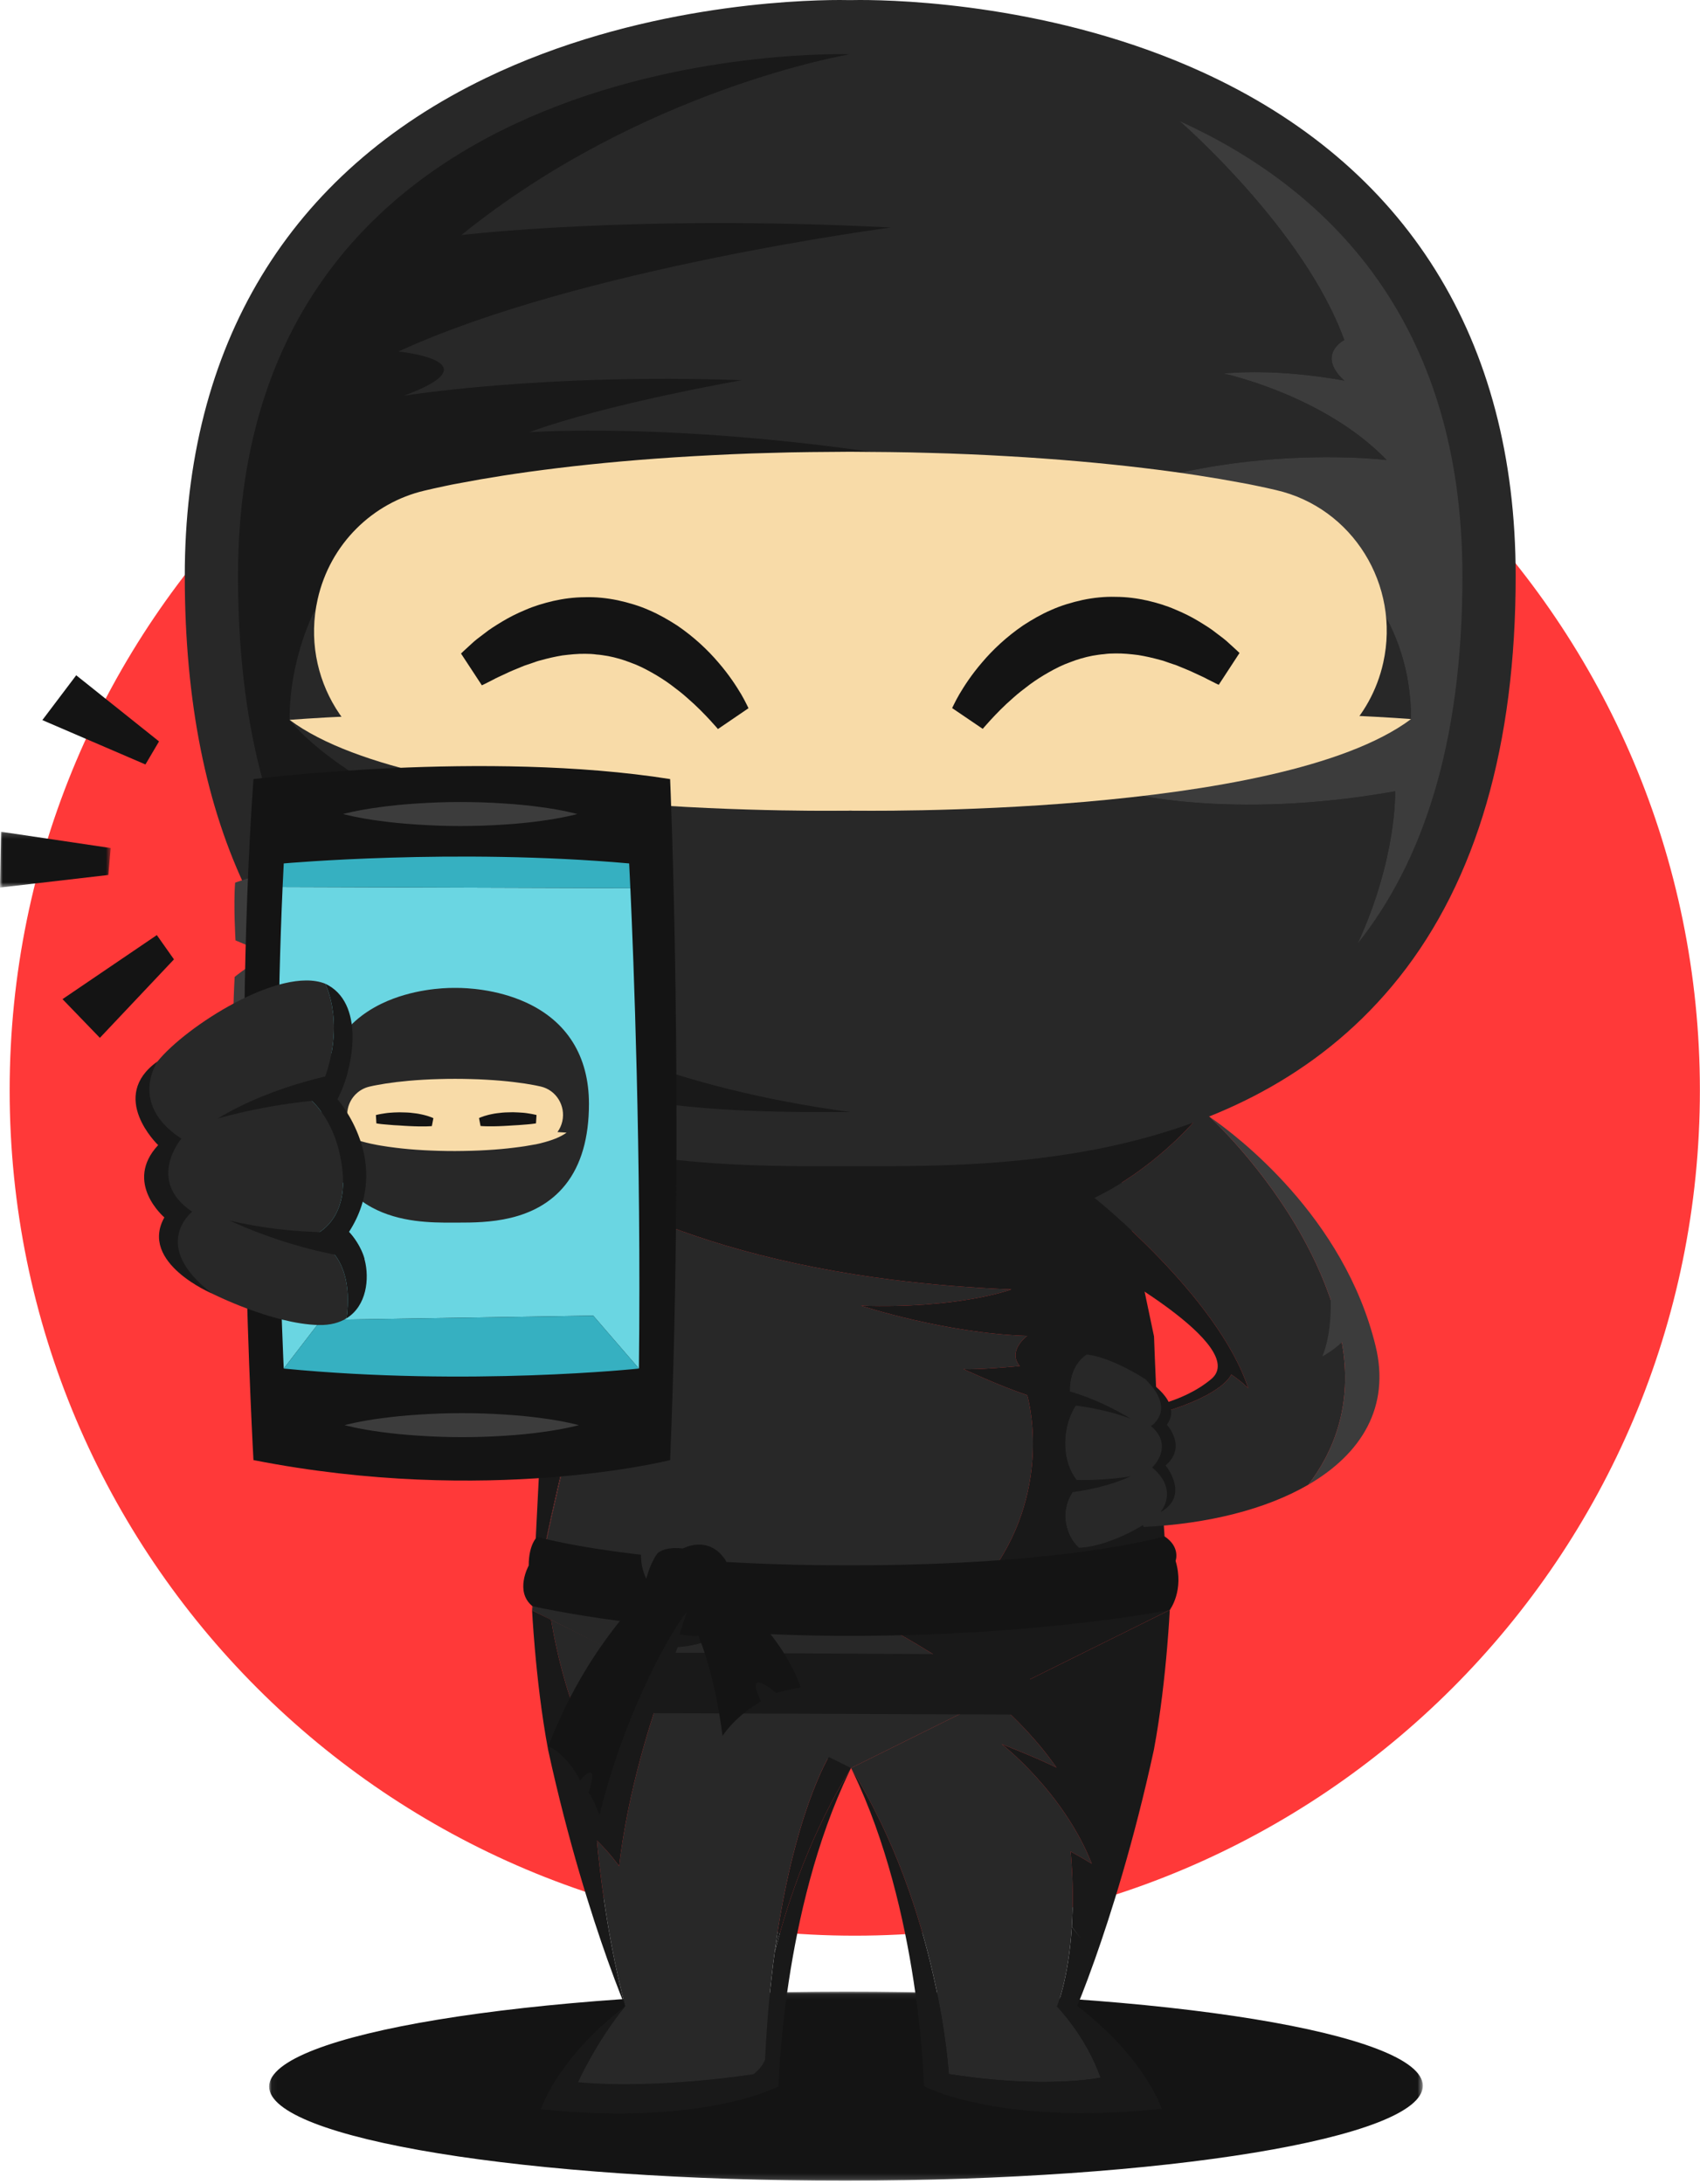 <?xml version="1.0" encoding="UTF-8"?>
<svg width="313px" height="402px" viewBox="0 0 313 402" version="1.1" xmlns="http://www.w3.org/2000/svg" xmlns:xlink="http://www.w3.org/1999/xlink">
    <!-- Generator: Sketch 50.2 (55047) - http://www.bohemiancoding.com/sketch -->
    <title>Group</title>
    <desc>Created with Sketch.</desc>
    <defs>
        <polygon id="path-1" points="0.043 0.06 212.455 0.06 212.455 34.86 0.043 34.86"></polygon>
        <polygon id="path-3" points="0 0.163 20.381 0.163 20.381 10.438 0 10.438"></polygon>
    </defs>
    <g id="Page-1" stroke="none" stroke-width="1" fill="none" fill-rule="evenodd">
        <g id="Desktop-HD" transform="translate(-177, -189)">
            <g id="Group" transform="translate(177, 189)">
                <path d="M312.98,200.705 C312.98,114.769 243.315,45.104 157.379,45.104 C71.443,45.104 1.778,114.769 1.778,200.705 C1.778,286.641 71.443,356.306 157.379,356.306 C243.315,356.306 312.98,286.641 312.98,200.705" id="Fill-1" fill="#FF3939"></path>
                <g id="Group-5" transform="translate(49.509, 366.549)">
                    <mask id="mask-2" fill="white">
                        <use xlink:href="#path-1"></use>
                    </mask>
                    <g id="Clip-4"></g>
                    <path d="M212.455,17.389 C212.462,26.997 164.914,34.822 106.261,34.86 C47.607,34.902 0.053,27.148 0.043,17.535 C0.039,7.928 47.583,0.102 106.237,0.06 C164.891,0.022 212.447,7.782 212.455,17.389" id="Fill-3" fill="#141414" mask="url(#mask-2)"></path>
                </g>
                <path d="M174.689,381.773 C192.482,384.596 202.643,382.435 202.643,382.435 C199.898,374.714 194.619,369.343 194.619,369.343 C194.619,369.343 196.723,364.34 197.338,354.671 L197.338,354.647 C197.586,350.775 197.6,346.174 197.13,340.817 C199.645,342.193 201.014,343.063 201.014,343.063 C195.82,329.876 184.441,321.058 184.441,321.058 C190.995,323.602 194.515,325.355 194.515,325.355 C191.137,320.528 187.054,316.272 182.708,312.546 L156.694,325.446 C173.001,351.758 174.689,381.773 174.689,381.773" id="Fill-6" fill="#282828"></path>
                <path d="M109.544,228.564 L110.444,226.757 C109.742,226.445 109.222,226.304 109.222,226.304 C109.222,226.304 109.733,227.013 109.544,228.564" id="Fill-8" fill="#191919"></path>
                <path d="M109.785,246.966 C109.785,246.966 107.965,248.507 106.01,251.009 C106.01,251.009 108.596,241.864 112.868,235.126 C116.048,230.115 112.48,227.679 110.444,226.757 L109.544,228.564 C109.416,229.599 108.991,230.999 107.86,232.857 C107.86,232.857 107.921,232.445 107.918,231.821 L100.919,238.153 L97.967,296.433 C97.967,296.433 98.286,294.707 98.894,291.7 C102.499,273.444 104.991,263.553 109.785,246.966" id="Fill-10" fill="#191919"></path>
                <path d="M107.86,232.857 C108.991,230.999 109.416,229.599 109.544,228.564 L107.918,231.821 C107.921,232.446 107.86,232.857 107.86,232.857" id="Fill-12" fill="#282828"></path>
                <path d="M171.524,304.324 C171.517,304.319 171.51,304.314 171.508,304.31 C170.661,303.781 169.824,303.265 168.992,302.769 C168.9,302.716 168.812,302.66 168.723,302.608 C166.155,301.086 163.658,299.733 161.309,298.546 C161.247,298.518 161.186,298.485 161.124,298.457 C158.767,297.275 156.566,296.258 154.604,295.407 C154.557,295.383 154.509,295.364 154.467,295.345 C153.831,295.071 153.219,294.811 152.639,294.575 C152.633,294.57 152.628,294.565 152.623,294.565 C151.424,294.073 150.353,293.648 149.426,293.298 C149.381,293.279 149.344,293.265 149.306,293.251 C148.892,293.095 148.514,292.957 148.164,292.83 C148.126,292.816 148.084,292.797 148.046,292.787 C147.311,292.518 146.734,292.319 146.327,292.183 C146.282,292.168 146.242,292.154 146.204,292.139 C146.055,292.093 145.918,292.045 145.83,292.017 C145.819,292.017 145.798,292.007 145.786,292.003 C145.705,291.979 145.644,291.955 145.644,291.955 L182.841,288.972 C193.99,273.194 189.13,256.819 189.13,256.819 C183.758,255.004 177.389,252.006 177.389,252.006 C180.118,252.186 187.759,251.453 187.759,251.453 C185.392,248.635 189.122,245.902 189.122,245.902 C173.952,245.425 158.548,240.342 158.548,240.342 C176.619,240.933 186.202,237.349 186.202,237.349 C182.276,237.197 178.517,236.961 174.888,236.668 C173.061,236.516 171.273,236.351 169.517,236.167 C167.661,235.977 165.843,235.77 164.07,235.542 C162.959,235.401 161.862,235.249 160.784,235.098 C159.632,234.933 158.495,234.762 157.379,234.588 C136.623,231.292 122.194,225.854 113.111,221.414 L110.444,226.757 C112.48,227.679 116.048,230.115 112.868,235.126 C108.596,241.864 106.01,251.009 106.01,251.009 C107.965,248.507 109.785,246.966 109.785,246.966 C104.343,265.803 100.541,283.525 98.894,291.7 C98.594,293.222 98.286,294.783 97.967,296.432 L155.257,325.2 C156.197,325.351 156.694,325.445 156.694,325.445 L182.708,312.546 C179.94,310.178 177.073,308.022 174.203,306.079 C173.308,305.473 172.412,304.887 171.524,304.324" id="Fill-14" fill="#282828"></path>
                <path d="M109.785,246.966 C104.991,263.553 102.499,273.444 98.894,291.7 C100.541,283.525 104.343,265.803 109.785,246.966" id="Fill-16" fill="#282828"></path>
                <path d="M212.475,246.006 L202.688,199.443 L156.602,194.605 L124.802,197.986 L113.111,221.414 C122.194,225.854 136.623,231.292 157.379,234.588 C158.495,234.762 159.632,234.933 160.784,235.098 C161.862,235.249 162.959,235.401 164.07,235.542 C165.843,235.77 167.661,235.977 169.517,236.167 C171.274,236.351 173.061,236.516 174.888,236.668 C178.517,236.961 182.276,237.197 186.203,237.349 C186.203,237.349 176.619,240.933 158.547,240.342 C158.547,240.342 173.952,245.425 189.122,245.902 C189.122,245.902 185.392,248.635 187.759,251.453 C187.759,251.453 180.117,252.186 177.389,252.006 C177.389,252.006 183.758,255.004 189.13,256.819 C189.13,256.819 193.99,273.194 182.841,288.972 L145.644,291.955 C145.644,291.955 145.705,291.979 145.786,292.003 C145.798,292.007 145.819,292.017 145.83,292.017 C145.918,292.045 146.055,292.093 146.204,292.14 C146.242,292.154 146.282,292.168 146.327,292.182 C146.734,292.319 147.311,292.518 148.046,292.787 C148.084,292.797 148.127,292.816 148.164,292.83 C148.514,292.957 148.893,293.095 149.306,293.251 C149.344,293.265 149.381,293.279 149.426,293.298 C150.353,293.648 151.424,294.073 152.623,294.565 C152.628,294.565 152.633,294.57 152.639,294.575 C153.219,294.811 153.831,295.071 154.467,295.345 C154.509,295.364 154.557,295.383 154.604,295.407 C156.566,296.258 158.768,297.275 161.124,298.457 C161.186,298.485 161.247,298.518 161.309,298.546 C163.658,299.733 166.155,301.086 168.723,302.608 C168.812,302.66 168.899,302.716 168.992,302.769 C169.824,303.265 170.661,303.781 171.508,304.31 C171.51,304.314 171.517,304.319 171.524,304.324 C172.412,304.887 173.308,305.473 174.203,306.079 C177.073,308.022 179.94,310.178 182.708,312.546 L215.381,296.347 C213.223,268.546 212.475,246.006 212.475,246.006" id="Fill-18" fill="#191919"></path>
                <path d="M194.515,325.355 C194.515,325.355 190.995,323.602 184.441,321.058 C184.441,321.058 195.82,329.876 201.014,343.063 C201.014,343.063 199.645,342.193 197.13,340.817 C197.6,346.174 197.586,350.775 197.338,354.647 C197.877,355.342 198.404,356.042 198.907,356.732 C198.406,356.051 197.872,355.356 197.338,354.671 C196.723,364.34 194.619,369.343 194.619,369.343 C194.619,369.343 199.898,374.714 202.643,382.435 C202.643,382.435 192.482,384.595 174.689,381.773 C174.689,381.773 173.001,351.758 156.694,325.445 C156.798,325.663 156.909,325.885 157.018,326.107 C169.399,351.734 170.115,384.004 170.115,384.004 C170.115,384.004 183.588,391.343 213.884,388.184 C213.884,388.184 210.912,378.827 198.333,369.243 C198.333,369.243 199.645,366.165 201.607,360.619 C200.924,359.579 200.189,358.519 199.43,357.461 C200.189,358.519 200.924,359.579 201.607,360.619 C204.485,352.487 208.778,339.025 212.447,322.107 C213.697,315.464 214.454,308.395 214.884,303.341 C215.243,299.156 215.378,296.348 215.378,296.348 L215.381,296.348 L182.708,312.546 C187.054,316.272 191.136,320.528 194.515,325.355" id="Fill-20" fill="#191919"></path>
                <path d="M142.625,359.389 C145.228,349.267 149.554,337.001 156.694,325.445 L152.592,323.417 L152.583,323.417 C152.583,323.417 146.06,334.004 142.625,359.389" id="Fill-22" fill="#191919"></path>
                <path d="M137.19,382.028 C135.554,382.26 132.729,382.62 129.232,382.945 C131.662,382.751 134.327,382.449 137.19,382.028" id="Fill-24" fill="#282828"></path>
                <path d="M142.625,359.389 C141.842,365.177 141.218,371.73 140.868,379.106 C140.868,379.106 140.415,380.524 138.774,381.796 C138.774,381.796 138.192,381.891 137.19,382.028 C134.327,382.449 131.662,382.751 129.232,382.945 C122.839,383.537 114.213,384.004 106.421,383.286 C106.421,383.286 109.747,375.905 115.114,369.305 C102.546,378.903 99.588,388.265 99.588,388.265 C129.889,391.38 143.351,384.023 143.351,384.023 C143.351,384.023 144.027,351.753 156.372,326.107 C156.479,325.885 156.585,325.663 156.694,325.445 C149.554,337.001 145.228,349.267 142.625,359.389" id="Fill-26" fill="#191919"></path>
                <path d="M115.695,305.189 L101.468,298.159 C102.097,301.96 103.383,308.306 105.737,314.674 L115.695,305.189 Z" id="Fill-28" fill="#282828"></path>
                <path d="M130.66,312.585 L122.683,308.646 C119.776,316.608 115.606,329.777 113.988,343.503 C113.988,343.503 112.405,341.228 109.908,338.812 C109.908,338.812 111.146,354.349 115.114,369.305 C109.747,375.905 106.421,383.286 106.421,383.286 C114.213,384.004 122.839,383.537 129.232,382.945 C132.729,382.619 135.554,382.26 137.19,382.028 C137.72,381.953 138.23,381.881 138.774,381.796 C140.415,380.524 140.868,379.106 140.868,379.106 C141.218,371.73 141.842,365.177 142.625,359.389 C146.06,334.004 152.583,323.417 152.583,323.417 L152.592,323.417 L130.66,312.585 Z" id="Fill-30" fill="#282828"></path>
                <path d="M138.774,381.796 C138.23,381.979 137.72,382.133 137.19,382.296 C138.192,382 138.774,381.796 138.774,381.796" id="Fill-32" fill="#282828"></path>
                <path d="M122.684,308.646 C123.52,306.352 124.249,304.504 124.788,303.185 C126.098,303.109 128.767,302.806 131.213,301.61 L130.551,298.882 L126.56,299.218 C127.194,297.071 126.835,294.584 126.835,294.584 L115.695,305.189 L105.737,314.674 C103.383,308.305 102.097,301.96 101.468,298.159 L97.964,296.429 L97.964,296.433 L97.967,296.433 C97.967,296.433 98.106,299.236 98.47,303.421 C98.907,308.476 99.676,315.544 100.934,322.183 C104.626,339.096 108.938,352.553 111.827,360.685 C113.799,366.221 115.114,369.305 115.114,369.305 C111.146,354.349 109.908,338.812 109.908,338.812 C112.405,341.228 113.988,343.503 113.988,343.503 C115.605,329.777 119.776,316.608 122.684,308.646" id="Fill-36" fill="#191919"></path>
                <polygon id="Fill-38" fill="#191919" points="111.913 315.322 193.593 315.63 186.905 304.551 119.459 304.206"></polygon>
                <path d="M214.405,282.801 C214.405,282.801 196.787,288.111 156.665,288.139 C116.542,288.168 98.92,282.881 98.92,282.881 C98.92,282.881 97.345,284.177 97.345,288.182 C97.345,288.182 94.693,292.934 98.025,295.653 C98.025,295.653 121.525,301.147 156.675,301.123 C191.829,301.099 215.378,296.348 215.378,296.348 C215.378,296.348 218.087,292.769 216.444,287.312 C216.444,287.312 217.402,284.778 214.405,282.801" id="Fill-40" fill="#141414"></path>
                <path d="M122.305,289.865 C122.305,289.865 108.97,300.428 100.976,321.421 C100.976,321.421 104.376,322.873 106.806,327.724 C106.806,327.724 110.502,323.233 108.386,329.97 C108.386,329.97 109.234,331.058 110.39,334.15 C110.39,334.15 115.832,309.1 130.376,291.44 L122.305,289.865 Z" id="Fill-42" fill="#141414"></path>
                <path d="M124.556,294.258 C124.556,294.258 130.381,299.35 133.034,319.545 C133.034,319.545 135.109,316.088 140.121,313.176 C140.121,313.176 136.573,306.532 142.944,311.625 C142.944,311.625 145.128,310.987 147.405,310.618 C147.405,310.618 144.121,299.227 130.376,290.603 L124.556,294.258 Z" id="Fill-44" fill="#141414"></path>
                <path d="M120.353,286.782 C120.353,286.782 121.18,284.494 125.728,285.038 C125.728,285.038 130.554,282.38 133.649,287.298 C133.649,287.298 135.377,293.128 132.835,300.225 C132.835,300.225 128.381,302.173 123.833,300.386 C123.833,300.386 121.823,301.09 119.643,299.572 C119.643,299.572 117.095,292.74 120.353,286.782" id="Fill-46" fill="#141414"></path>
                <path d="M121.066,285.903 C121.066,285.903 119.842,287.406 118.986,290.612 C118.986,290.612 117.014,286.896 118.688,283.133 C120.36,279.369 121.066,285.903 121.066,285.903" id="Fill-48" fill="#282828"></path>
                <path d="M119.383,308.986 C119.383,308.986 123.029,301.043 126.462,296.665 C126.462,296.665 124.726,301.823 123.135,307.422 L119.383,308.986 Z" id="Fill-50" fill="#191919"></path>
                <path d="M247.015,246.872 C242.7,223.84 222.771,205.627 222.759,205.617 C222.038,205.121 221.627,204.861 221.627,204.861 L218.927,205.31 L219.676,206.648 C219.676,206.648 212.137,215.4 201.47,220.488 C201.47,220.488 224.237,238.621 229.821,255.538 C229.821,255.538 228.634,254.323 226.691,253.004 C226.691,253.004 225.444,256.706 213.645,260.12 L214.021,258.404 C207.96,260.177 202.354,260.025 202.354,260.025 L210.565,281.071 C222.348,280.513 233.055,277.846 240.889,273.293 C245.249,267.637 249.266,258.872 247.015,246.872" id="Fill-52" fill="#282828"></path>
                <path d="M226.691,253.004 C228.634,254.323 229.821,255.538 229.821,255.538 C224.237,238.621 201.47,220.488 201.47,220.488 C212.137,215.4 219.676,206.648 219.676,206.648 L218.927,205.31 L190.248,210.076 L202.538,232.791 C202.538,232.791 230.175,247.836 223.026,253.841 C220.367,256.068 217.135,257.486 214.021,258.404 L213.645,260.12 C225.444,256.706 226.691,253.004 226.691,253.004" id="Fill-54" fill="#191919"></path>
                <path d="M253.271,247.775 C247.467,223.93 227.7,209.032 222.759,205.617 C222.771,205.627 242.7,223.84 247.015,246.872 C249.266,258.872 245.249,267.637 240.889,273.293 C250.687,267.6 255.996,258.957 253.271,247.775" id="Fill-56" fill="#3C3C3C"></path>
                <path d="M221.197,13.197 C194.241,0.927 166.231,-0.009 158.292,0 C157.391,0 156.76,0.01 156.514,0.02 C156.174,0.01 155.531,0 154.604,0 C146.306,0.005 117.081,1.054 89.529,14.327 C53.185,31.826 33.991,63.562 34.02,106.107 C34.053,152.084 49.599,183.896 80.228,200.676 C105.844,214.71 135.67,214.691 153.483,214.677 L159.713,214.672 C184.285,214.658 230.02,214.624 257.618,179.905 C271.867,161.98 279.082,137.096 279.061,105.937 C279.03,62.479 259.02,30.413 221.197,13.197" id="Fill-58" fill="#282828"></path>
                <path d="M217.194,22.298 C217.218,22.318 240.142,42.172 247.504,62.593 C247.504,62.593 242.275,65.259 247.509,70.068 C247.509,70.068 236.071,67.751 225.289,68.754 C225.289,68.754 243.809,72.725 255.309,84.683 C255.309,84.683 237.925,82.504 217.237,87.019 C217.237,87.019 259.777,96.646 259.8,132.363 L206.393,145.691 C206.393,145.691 226,151.162 256.871,145.654 C256.871,145.654 257.261,157.81 249.998,173.635 C261.614,159.02 269.283,137.545 269.259,105.942 C269.226,58.451 243.859,34.436 217.194,22.298" id="Fill-60" fill="#3C3C3C"></path>
                <path d="M256.871,145.654 C226,151.162 206.393,145.691 206.393,145.691 L259.801,132.363 C259.777,96.646 217.236,87.019 217.236,87.019 C237.925,82.504 255.309,84.684 255.309,84.684 C243.809,72.725 225.289,68.754 225.289,68.754 C236.071,67.751 247.509,70.068 247.509,70.068 C242.275,65.26 247.504,62.593 247.504,62.593 C240.142,42.172 217.218,22.318 217.194,22.298 C187.63,8.842 156.471,9.991 156.471,9.991 C156.471,9.991 43.755,5.958 43.824,106.102 C43.895,206.246 120.998,204.728 156.609,204.705 C180.988,204.686 224.797,205.334 249.998,173.635 C257.261,157.81 256.871,145.654 256.871,145.654" id="Fill-62" fill="#282828"></path>
                <path d="M72.283,165.054 C87.638,168.038 116.721,167.683 116.721,167.683 C95.482,164.543 77.018,155.086 77.018,155.086 C85.023,156.08 97.6,155.905 97.6,155.905 C64.268,147.29 53.315,132.509 53.315,132.509 C53.309,120.712 58.178,111.899 58.178,111.899 L209.709,93.189 C144.759,76.04 97.465,79.562 97.465,79.562 C111.674,74.319 136.587,69.983 136.587,69.983 C99.83,68.678 74.347,72.849 74.347,72.849 C91.496,66.522 73.364,64.706 73.364,64.706 C106.513,49.401 164.013,41.883 164.013,41.883 C116.634,39.424 84.943,43.269 84.943,43.269 C118.253,16.332 156.471,9.991 156.471,9.991 C156.471,9.991 43.755,5.958 43.824,106.102 C43.894,206.246 120.998,204.728 156.609,204.705 C90.934,195.863 72.283,165.054 72.283,165.054" id="Fill-64" fill="#191919"></path>
                <path d="M78.12,90.319 C78.12,90.319 78.732,90.177 79.876,89.913 C81.028,89.681 82.711,89.265 84.853,88.896 C89.144,88.069 95.269,87.062 102.617,86.172 C109.969,85.274 118.547,84.489 127.733,83.969 C132.329,83.714 137.076,83.478 141.899,83.368 C146.722,83.208 151.623,83.193 156.524,83.156 C161.424,83.189 166.327,83.217 171.153,83.368 C175.975,83.496 180.728,83.695 185.319,83.964 C194.505,84.48 203.083,85.255 210.433,86.135 C217.787,87.004 223.913,88.002 228.202,88.811 C230.35,89.17 232.034,89.586 233.182,89.808 C234.331,90.073 234.944,90.211 234.944,90.211 C249.02,93.44 257.857,107.667 254.681,121.979 C252.391,132.292 244.474,139.839 234.979,142.046 C234.979,142.046 234.367,142.188 233.217,142.453 C232.069,142.68 230.388,143.096 228.242,143.455 C223.953,144.273 217.827,145.275 210.473,146.155 C203.128,147.048 194.55,147.834 185.364,148.363 C180.773,148.642 176.021,148.845 171.198,148.973 C166.372,149.139 161.469,149.171 156.571,149.21 C151.67,149.181 146.77,149.171 141.944,149.025 C137.121,148.921 132.374,148.689 127.778,148.439 C118.589,147.928 110.012,147.162 102.66,146.274 C95.309,145.394 89.184,144.396 84.89,143.568 C82.749,143.209 81.066,142.793 79.915,142.561 C78.768,142.301 78.153,142.159 78.153,142.159 C64.077,138.888 55.268,124.637 58.481,110.325 C60.781,100.054 68.67,92.546 78.12,90.319" id="Fill-66" fill="#F8DBA8"></path>
                <path d="M175.304,130.339 C175.304,130.339 175.427,130.094 175.654,129.625 C175.876,129.18 176.188,128.557 176.633,127.795 C177.526,126.283 178.874,124.187 180.822,121.927 C182.748,119.649 185.295,117.223 188.423,115.091 C190.011,114.064 191.714,113.067 193.555,112.277 C195.385,111.455 197.355,110.873 199.352,110.433 C201.356,110.017 203.404,109.804 205.409,109.865 C207.419,109.87 209.367,110.13 211.213,110.542 C213.048,110.967 214.782,111.497 216.341,112.178 C217.915,112.826 219.348,113.544 220.601,114.301 C221.854,115.062 222.989,115.757 223.908,116.504 C224.858,117.204 225.669,117.823 226.281,118.41 C227.532,119.53 228.218,120.197 228.218,120.197 L224.391,126.055 C224.391,126.055 223.622,125.705 222.343,125.038 C221.709,124.684 220.908,124.344 220.021,123.923 C219.137,123.488 218.116,123.091 217.026,122.637 C216.485,122.387 215.894,122.249 215.305,122.027 C214.717,121.823 214.116,121.587 213.48,121.445 C212.22,121.096 210.901,120.792 209.542,120.575 C208.182,120.405 206.787,120.259 205.381,120.282 C204.678,120.286 203.965,120.31 203.262,120.415 C202.556,120.461 201.851,120.59 201.144,120.702 C199.742,120.977 198.352,121.37 197.004,121.908 C195.65,122.382 194.352,123.043 193.115,123.743 C191.876,124.443 190.69,125.199 189.605,125.998 C188.534,126.821 187.491,127.592 186.595,128.41 C184.768,129.989 183.347,131.493 182.373,132.547 C181.9,133.067 181.529,133.488 181.279,133.767 C181.056,134.022 180.938,134.164 180.938,134.164 L175.304,130.339 Z" id="Fill-68" fill="#141414"></path>
                <path d="M137.814,130.362 C137.814,130.362 137.691,130.121 137.464,129.653 C137.24,129.209 136.925,128.584 136.483,127.823 C135.584,126.315 134.235,124.216 132.282,121.961 C130.353,119.687 127.802,117.261 124.67,115.133 C123.081,114.111 121.381,113.119 119.534,112.329 C117.705,111.511 115.733,110.93 113.733,110.494 C111.731,110.079 109.681,109.87 107.681,109.932 C105.671,109.942 103.721,110.201 101.877,110.618 C100.044,111.048 98.305,111.577 96.744,112.263 C95.179,112.911 93.747,113.634 92.494,114.391 C91.241,115.152 90.106,115.852 89.189,116.599 C88.24,117.299 87.428,117.918 86.815,118.504 C85.566,119.63 84.882,120.301 84.882,120.301 L88.72,126.15 C88.72,126.15 89.486,125.8 90.763,125.128 C91.397,124.774 92.196,124.433 93.085,124.012 C93.969,123.573 94.99,123.176 96.078,122.722 C96.622,122.472 97.21,122.329 97.797,122.112 C98.385,121.908 98.986,121.667 99.624,121.526 C100.884,121.171 102.203,120.869 103.56,120.646 C104.92,120.481 106.312,120.329 107.724,120.349 C108.428,120.353 109.135,120.376 109.837,120.481 C110.548,120.523 111.251,120.656 111.96,120.765 C113.362,121.039 114.75,121.431 116.097,121.966 C117.459,122.438 118.75,123.1 119.995,123.795 C121.232,124.49 122.419,125.247 123.506,126.045 C124.58,126.864 125.62,127.635 126.513,128.453 C128.348,130.031 129.771,131.531 130.745,132.58 C131.223,133.1 131.592,133.521 131.844,133.8 C132.064,134.06 132.185,134.197 132.185,134.197 L137.814,130.362 Z" id="Fill-70" fill="#141414"></path>
                <path d="M156.571,149.21 C156.571,149.21 77.779,150.765 53.315,132.509 C53.315,132.509 69.831,131.138 96.43,131.124 L156.571,149.21 Z" id="Fill-72" fill="#F8DBA8"></path>
                <path d="M156.571,149.21 C157.848,149.233 235.52,150.543 259.801,132.363 C259.801,132.363 243.282,131.02 216.686,131.039 L156.571,149.21 Z" id="Fill-74" fill="#F8DBA8"></path>
                <path d="M214.74,271.936 L213.806,270.239 L214.83,267.629 L215.508,265.604 L214.239,262.768 L214.303,261.812 C214.303,261.812 215.317,257.122 210.832,253.845 C210.832,253.845 205.047,250.02 200.326,249.349 C200.215,249.335 200.13,249.353 200.021,249.344 C198.534,250.352 196.747,252.479 196.98,256.9 L198.742,257.775 C198.742,257.775 196.104,260.664 196.108,265.694 C196.111,270.73 198.801,273.07 198.801,273.07 C198.801,273.07 195.137,276.187 196.411,281.08 C196.873,282.853 197.732,284.064 198.633,284.896 C203.659,284.778 210.952,280.981 213.645,278.352 L215.428,276.319 L215.267,274.011 L214.74,271.936 Z" id="Fill-76" fill="#282828"></path>
                <path d="M198.801,273.07 C198.801,273.07 196.111,270.73 196.108,265.694 C196.104,260.664 198.742,257.775 198.742,257.775 L196.98,256.9 C196.747,252.479 198.534,250.352 200.021,249.344 C195.623,248.914 194.44,252.867 194.794,255.463 C195.198,257.505 196.068,258.531 196.068,258.531 C190.633,265.113 195.655,272.304 195.655,272.304 C193.477,275.511 191.685,281.927 195.508,284.296 C196.357,284.749 197.433,284.929 198.633,284.896 C197.732,284.064 196.873,282.853 196.411,281.08 C195.137,276.187 198.801,273.07 198.801,273.07" id="Fill-78" fill="#191919"></path>
                <path d="M213.645,278.352 C213.645,278.352 217.206,274.366 212.139,270.129 C212.139,270.129 216.314,266.248 211.915,262.503 C211.915,262.503 216.757,259.543 210.832,253.845 C210.832,253.845 218.01,257.902 214.839,262.257 C214.839,262.257 218.636,266.323 214.603,269.747 C214.603,269.747 219.208,275.317 213.645,278.352" id="Fill-80" fill="#191919"></path>
                <path d="M194.266,274.957 C194.266,274.957 201.633,274.74 208.185,271.751 C208.185,271.751 202.177,272.81 195.655,272.304 C195.655,272.304 194.732,273.634 194.266,274.957" id="Fill-82" fill="#191919"></path>
                <path d="M196.068,258.531 C196.068,258.531 202.045,258.862 208.196,261.155 C208.196,261.155 201.924,257.141 194.801,255.562 C194.801,255.562 194.921,256.947 196.068,258.531" id="Fill-84" fill="#191919"></path>
                <path d="M244.999,239.245 C244.999,239.245 245.306,245.259 243.476,249.656 C243.476,249.656 246.076,248.408 248.457,245.623 C250.835,242.833 248.457,245.515 248.457,245.515 L248.048,240.087 L244.999,239.245 Z" id="Fill-86" fill="#3C3C3C"></path>
                <path d="M107.062,250.98 C107.062,250.98 110.504,246.157 112.7,242.786 L107.492,238.611 L102.077,253.623 L107.062,250.98 Z" id="Fill-88" fill="#191919"></path>
                <path d="M47.214,206.298 C47.214,206.298 44.353,203.755 42.833,202.497 C42.833,202.497 42.701,188.563 43.204,179.825 C43.204,179.825 46.628,176.998 50.091,175.555 L47.214,206.298 Z" id="Fill-90" fill="#3C3C3C"></path>
                <path d="M47.812,174.979 C47.812,174.979 44.906,173.725 43.363,173.106 C43.363,173.106 42.961,166.572 43.292,162.477 C43.292,162.477 46.663,161.219 50.091,160.609 L47.812,174.979 Z" id="Fill-92" fill="#3C3C3C"></path>
                <path d="M123.383,268.763 C123.383,268.763 89.872,277.255 46.668,268.763 C46.668,268.763 42.701,199.149 46.668,143.408 C46.668,143.408 89.432,138.027 123.383,143.408 C123.383,143.408 126.024,204.218 123.383,268.763" id="Fill-94" fill="#141414"></path>
                <path d="M63.444,262.333 C63.444,262.333 66.139,261.595 70.181,261.07 C72.203,260.791 74.562,260.555 77.089,260.394 C79.616,260.229 82.314,260.12 85.009,260.124 C87.707,260.12 90.402,260.21 92.926,260.384 C95.456,260.536 97.813,260.773 99.837,261.061 C103.879,261.586 106.579,262.333 106.579,262.333 C106.579,262.333 103.879,263.079 99.837,263.605 C97.813,263.893 95.456,264.134 92.926,264.285 C90.402,264.456 87.707,264.546 85.009,264.541 C82.314,264.546 79.616,264.437 77.089,264.271 C74.562,264.11 72.203,263.879 70.181,263.595 C66.139,263.07 63.444,262.333 63.444,262.333" id="Fill-96" fill="#3C3C3C"></path>
                <path d="M63.165,149.843 C63.165,149.843 65.86,149.105 69.905,148.58 C71.924,148.297 74.286,148.06 76.81,147.899 C79.337,147.734 82.035,147.626 84.73,147.631 C87.425,147.631 90.123,147.716 92.647,147.89 C95.177,148.042 97.537,148.278 99.558,148.566 C103.6,149.091 106.298,149.843 106.298,149.843 C106.298,149.843 103.6,150.586 99.558,151.115 C97.537,151.399 95.177,151.64 92.647,151.791 C90.123,151.961 87.425,152.051 84.73,152.051 C82.035,152.056 79.337,151.948 76.81,151.777 C74.286,151.62 71.924,151.384 69.905,151.105 C65.86,150.576 63.165,149.843 63.165,149.843" id="Fill-98" fill="#3C3C3C"></path>
                <path d="M116.059,163.484 L52.034,163.271 C50.039,207.442 52.244,251.916 52.244,251.916 L59.124,242.966 L109.222,242.176 L117.636,251.916 C118.083,212.313 116.632,175.928 116.059,163.484" id="Fill-100" fill="#6AD6E2"></path>
                <path d="M59.124,242.966 L52.244,251.916 C86.392,255.236 117.636,251.916 117.636,251.916 L109.222,242.176 L59.124,242.966 Z" id="Fill-102" fill="#36B0C1"></path>
                <path d="M115.839,158.936 C83.765,156.094 52.244,158.936 52.244,158.936 C52.171,160.378 52.101,161.824 52.034,163.271 L116.059,163.484 C115.924,160.548 115.839,158.936 115.839,158.936" id="Fill-104" fill="#36B0C1"></path>
                <path d="M101.64,204.341 C101.64,204.341 106.844,208.142 101.416,212.53 L103.243,212.289 C103.243,212.289 104.955,208.161 104.109,206.034 C103.262,203.901 101.709,203.684 101.709,203.684 L101.64,204.341 Z" id="Fill-106" fill="#F8DBA8"></path>
                <path d="M96.796,184.506 C91.369,182.033 85.732,181.848 84.137,181.848 C83.952,181.848 83.827,181.848 83.777,181.853 C83.706,181.848 83.576,181.848 83.392,181.848 C81.725,181.848 75.841,182.061 70.295,184.728 C62.983,188.256 59.119,194.638 59.124,203.201 C59.129,212.455 62.259,218.856 68.424,222.237 C73.581,225.06 79.584,225.055 83.167,225.055 L84.42,225.05 C89.366,225.046 98.57,225.041 104.125,218.057 C106.993,214.445 108.442,209.438 108.437,203.168 C108.432,194.421 104.406,187.967 96.796,184.506" id="Fill-108" fill="#282828"></path>
                <path d="M95.99,186.335 C95.99,186.34 100.607,190.335 102.09,194.445 C102.09,194.445 101.038,194.978 102.09,195.948 C102.09,195.948 99.787,195.485 97.617,195.683 C97.617,195.683 101.348,196.483 103.662,198.889 C103.662,198.889 100.158,198.454 96,199.362 C96,199.362 104.558,201.301 104.563,208.488 L93.816,211.168 C93.816,211.168 97.759,212.27 103.972,211.163 C103.972,211.163 104.052,213.604 102.591,216.79 C104.929,213.854 106.473,209.528 106.468,203.168 C106.459,193.617 101.354,188.776 95.99,186.335" id="Fill-110" fill="#282828"></path>
                <path d="M103.972,211.163 C97.759,212.27 93.816,211.168 93.816,211.168 L104.563,208.487 C104.558,201.301 96,199.362 96,199.362 C100.158,198.454 103.662,198.889 103.662,198.889 C101.348,196.483 97.617,195.683 97.617,195.683 C99.787,195.484 102.09,195.948 102.09,195.948 C101.038,194.979 102.09,194.445 102.09,194.445 C100.607,190.335 95.99,186.34 95.99,186.335 C90.04,183.626 83.768,183.858 83.768,183.858 C83.768,183.858 61.084,183.044 61.101,203.201 C61.115,223.358 76.631,223.05 83.793,223.046 C88.699,223.041 97.52,223.174 102.591,216.79 C104.052,213.604 103.972,211.163 103.972,211.163" id="Fill-112" fill="#282828"></path>
                <path d="M66.824,215.064 C69.916,215.665 75.768,215.594 75.768,215.594 C71.493,214.96 67.779,213.06 67.779,213.06 C69.386,213.258 71.921,213.22 71.921,213.22 C65.214,211.49 63.006,208.516 63.006,208.516 C63.006,206.143 63.987,204.37 63.987,204.37 L94.484,200.601 C81.411,197.149 71.893,197.858 71.893,197.858 C74.753,196.804 79.763,195.929 79.763,195.929 C72.37,195.669 67.24,196.506 67.24,196.506 C70.692,195.234 67.042,194.87 67.042,194.87 C73.713,191.787 85.286,190.279 85.286,190.279 C75.751,189.783 69.37,190.558 69.37,190.558 C76.077,185.135 83.768,183.858 83.768,183.858 C83.768,183.858 61.084,183.044 61.101,203.201 C61.115,223.358 76.631,223.05 83.793,223.046 C70.578,221.263 66.824,215.064 66.824,215.064" id="Fill-114" fill="#282828"></path>
                <path d="M104.314,208.488 C104.314,208.488 103.714,208.44 102.638,208.383 C103.057,207.811 103.367,207.14 103.534,206.398 C104.173,203.514 102.392,200.652 99.562,200 C99.562,200 99.437,199.976 99.208,199.925 C98.974,199.877 98.639,199.792 98.206,199.721 C97.343,199.556 96.106,199.357 94.629,199.182 C93.151,199.003 91.425,198.851 89.571,198.747 C88.648,198.691 87.692,198.648 86.723,198.629 C85.754,198.596 84.765,198.591 83.78,198.586 C82.791,198.591 81.805,198.596 80.836,198.629 C79.867,198.648 78.91,198.695 77.985,198.747 C76.136,198.851 74.411,199.012 72.929,199.187 C71.453,199.372 70.219,199.57 69.354,199.74 C68.921,199.811 68.583,199.896 68.352,199.944 C68.122,199.995 67.997,200.024 67.997,200.024 C66.099,200.473 64.507,201.981 64.051,204.047 C63.694,205.617 64.063,207.177 64.926,208.383 C63.675,208.449 63.006,208.516 63.006,208.516 C64.228,209.424 66.126,210.052 68.285,210.525 C68.308,210.53 68.332,210.535 68.361,210.54 C68.593,210.582 68.93,210.667 69.364,210.743 C69.429,210.757 69.498,210.767 69.571,210.781 C69.756,210.813 69.964,210.852 70.181,210.89 L70.198,210.89 L70.195,210.89 C70.954,211.017 71.881,211.159 72.938,211.282 C74.416,211.466 76.141,211.622 77.992,211.722 C78.916,211.769 79.876,211.816 80.843,211.839 C81.815,211.873 82.801,211.873 83.787,211.878 C84.772,211.868 85.763,211.863 86.73,211.83 C87.704,211.802 88.659,211.764 89.584,211.707 C91.43,211.603 93.161,211.443 94.635,211.258 C96.116,211.083 97.348,210.885 98.213,210.715 C98.34,210.696 98.456,210.677 98.565,210.653 C98.555,210.658 98.546,210.662 98.536,210.667 C98.747,210.625 98.948,210.572 99.154,210.53 C99.172,210.525 99.196,210.521 99.212,210.521 C99.291,210.501 99.35,210.483 99.397,210.473 C99.402,210.473 99.408,210.473 99.416,210.469 C99.511,210.45 99.567,210.436 99.567,210.436 C99.583,210.431 99.6,210.421 99.617,210.421 C99.624,210.416 99.633,210.412 99.643,210.412 C101.544,209.939 103.208,209.315 104.314,208.488" id="Fill-116" fill="#F8DBA8"></path>
                <path d="M88.196,205.812 C88.196,205.812 88.34,205.731 88.631,205.622 C88.917,205.504 89.319,205.381 89.813,205.249 C90.056,205.178 90.326,205.131 90.61,205.069 C90.893,205.003 91.191,204.961 91.505,204.918 C91.813,204.875 92.136,204.837 92.465,204.809 C92.791,204.771 93.13,204.771 93.458,204.757 C93.797,204.752 94.127,204.733 94.46,204.733 C94.789,204.747 95.114,204.757 95.425,204.771 C95.737,204.79 96.037,204.809 96.328,204.828 C96.612,204.842 96.884,204.898 97.13,204.927 C98.128,205.074 98.782,205.244 98.782,205.244 L98.688,206.781 C98.688,206.781 98.035,206.899 97.078,206.974 C96.598,207.002 96.037,207.06 95.442,207.102 C95.146,207.121 94.839,207.14 94.524,207.154 C94.215,207.182 93.898,207.192 93.577,207.216 C93.26,207.23 92.941,207.249 92.629,207.267 C92.319,207.286 92.011,207.301 91.711,207.306 C91.413,207.301 91.127,207.33 90.853,207.324 C90.581,207.324 90.321,207.334 90.08,207.324 C89.602,207.33 89.194,207.31 88.921,207.296 C88.638,207.282 88.478,207.267 88.478,207.267 L88.196,205.812 Z" id="Fill-118" fill="#141414"></path>
                <path d="M79.51,207.286 C79.51,207.286 79.346,207.296 79.061,207.315 C78.791,207.329 78.383,207.348 77.904,207.343 C77.663,207.352 77.404,207.343 77.13,207.343 C76.857,207.343 76.571,207.315 76.274,207.32 C75.976,207.315 75.666,207.301 75.354,207.282 C75.044,207.262 74.725,207.244 74.411,207.23 C74.093,207.206 73.775,207.197 73.465,207.164 C73.15,207.15 72.839,207.13 72.543,207.116 C71.945,207.069 71.387,207.012 70.907,206.979 C69.949,206.909 69.299,206.785 69.299,206.785 L69.21,205.249 C69.207,205.249 69.86,205.078 70.857,204.937 C71.108,204.908 71.375,204.851 71.666,204.837 C71.949,204.818 72.252,204.799 72.562,204.776 C72.879,204.771 73.202,204.757 73.529,204.747 C73.862,204.743 74.191,204.762 74.529,204.771 C74.862,204.786 75.195,204.786 75.526,204.823 C75.853,204.851 76.176,204.889 76.489,204.937 C76.796,204.979 77.098,205.022 77.382,205.088 C77.663,205.149 77.931,205.197 78.177,205.267 C78.668,205.4 79.07,205.523 79.359,205.641 C79.65,205.75 79.794,205.83 79.794,205.83 L79.51,207.286 Z" id="Fill-120" fill="#141414"></path>
                <path d="M56.956,227.736 C56.956,227.736 64.107,225.769 63.063,215.58 C62.027,205.39 56.214,201.608 56.214,201.608 L58.864,200.719 C64.08,188.988 59.871,181.069 59.871,181.069 C51.59,177.792 34.241,188.912 29.024,195.362 L26.288,199.324 L27.048,203.386 L28.421,206.936 L30.426,209.755 L29.154,214.582 L28.379,218.308 L31.218,223.065 L31.303,224.762 C31.303,224.762 30.485,233.278 39.105,238.138 C39.105,238.138 50.14,243.699 58.637,243.902 C60.815,243.959 62.5,243.472 63.805,242.663 C65.557,229.476 56.956,227.736 56.956,227.736" id="Fill-127" fill="#282828"></path>
                <path d="M67.152,231.935 C66.009,228.403 64.252,226.772 64.252,226.772 C72.5,213.996 62.119,202.317 62.119,202.317 C65.304,196.18 67.134,184.454 59.871,181.069 C59.871,181.069 64.08,188.988 58.864,200.719 L56.214,201.608 C56.214,201.608 62.027,205.39 63.063,215.58 C64.107,225.769 56.956,227.736 56.956,227.736 C56.956,227.736 65.557,229.476 63.805,242.663 C67.526,240.366 68.034,235.363 67.152,231.935" id="Fill-129" fill="#191919"></path>
                <path d="M29.025,195.362 C29.025,195.362 23.546,203.159 33.391,209.594 C33.391,209.594 26.821,217.339 35.384,223.046 C35.384,223.046 27.435,229.292 39.105,238.138 C39.105,238.138 25.561,232.46 30.263,224.096 C30.263,224.096 22.701,217.684 29.118,210.785 C29.118,210.785 19.811,201.896 29.025,195.362" id="Fill-131" fill="#191919"></path>
                <path d="M64.016,197.324 C64.016,197.324 51.034,199.244 40.06,205.906 C40.06,205.906 50.469,202.775 62.119,202.317 C62.119,202.317 63.47,199.764 64.016,197.324" id="Fill-133" fill="#191919"></path>
                <path d="M64.252,226.772 C64.252,226.772 53.611,227.429 42.247,224.658 C42.247,224.658 54.179,230.45 67.115,231.755 C67.115,231.755 66.619,229.334 64.252,226.772" id="Fill-135" fill="#191919"></path>
                <g id="Group-139" transform="translate(0, 152.938)">
                    <mask id="mask-4" fill="white">
                        <use xlink:href="#path-3"></use>
                    </mask>
                    <g id="Clip-138"></g>
                    <polygon id="Fill-137" fill="#141414" mask="url(#mask-4)" points="19.951 8.121 -3.70853081e-05 10.438 0.191 0.163 20.381 3.165"></polygon>
                </g>
                <polygon id="Fill-140" fill="#141414" points="26.778 140.718 7.797 132.552 14.033 124.301 29.28 136.476"></polygon>
                <polygon id="Fill-142" fill="#141414" points="28.875 172.127 11.508 183.915 18.39 191.04 32.029 176.596"></polygon>
            </g>
        </g>
    </g>
</svg>
